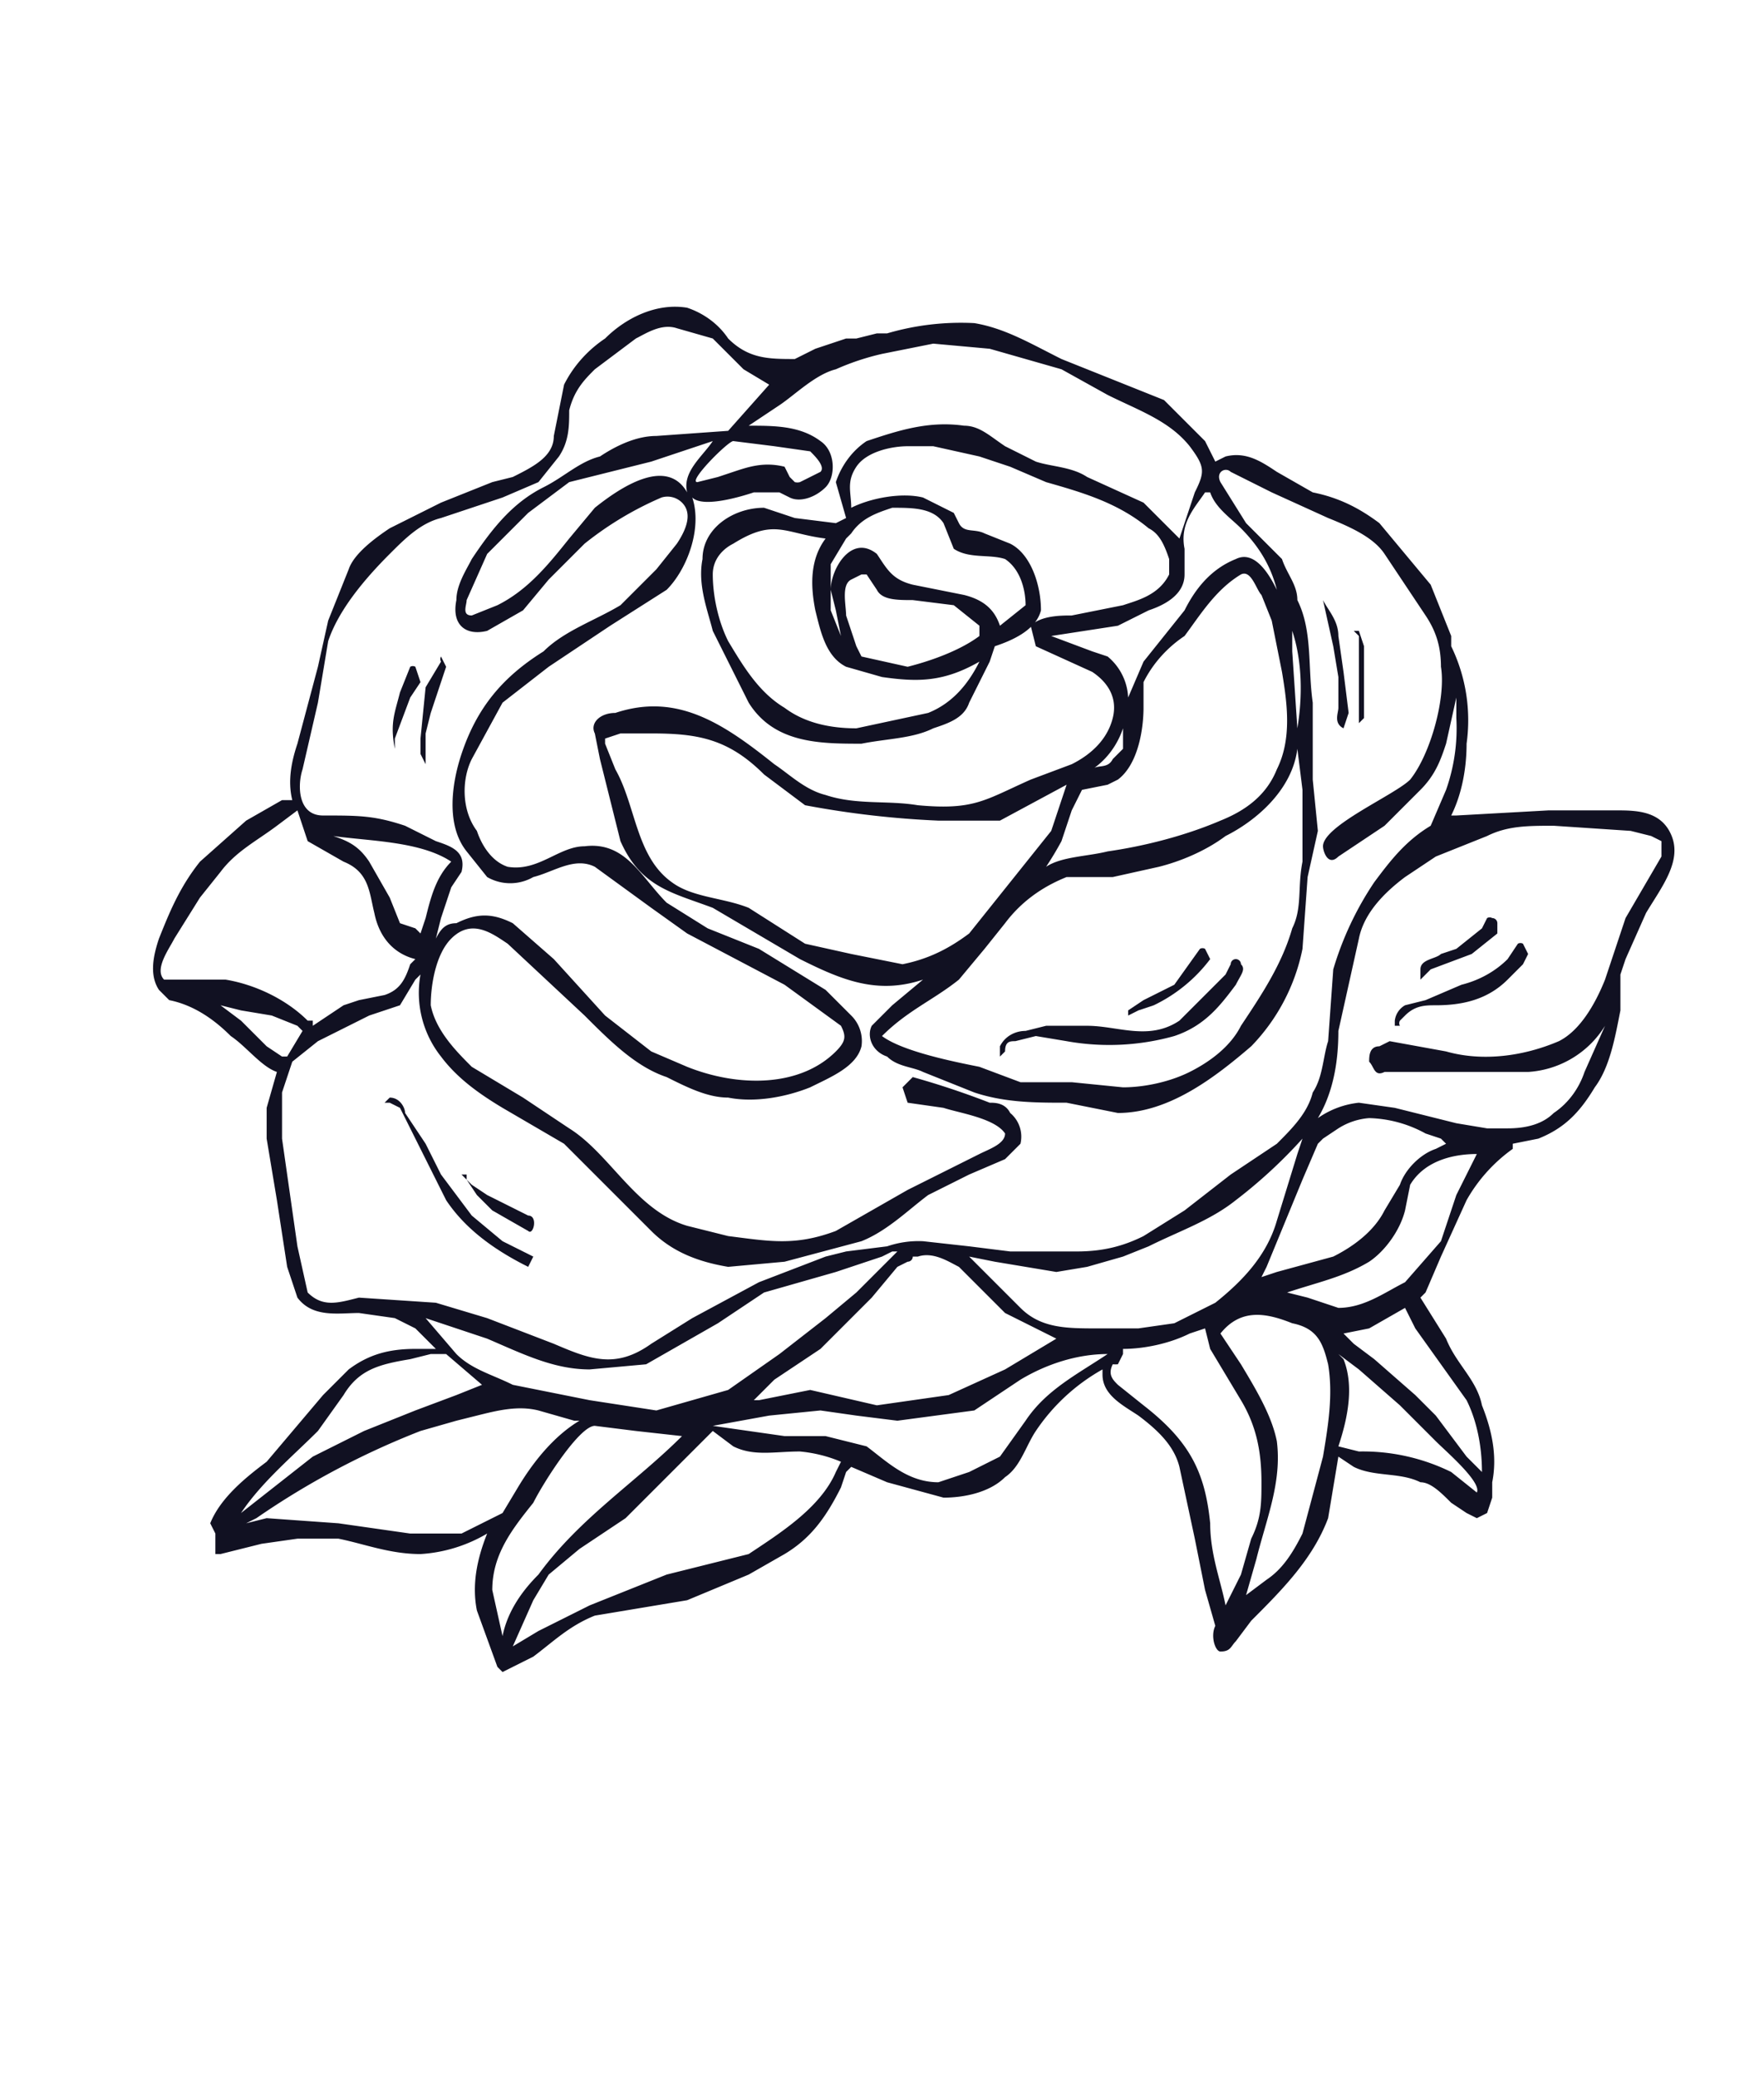 <svg xmlns="http://www.w3.org/2000/svg" width="344" height="405" fill="none"><path fill="#112" d="M326 163c-2-5-7-5-11-5h-13l-18 1h-1c2-4 3-9 3-14a33 33 0 0 0-3-19v-2l-4-10-5-6-5-6c-4-3-8-5-13-6l-7-4c-3-2-6-4-10-3l-2 1-2-4-4-4-4-4-10-4-10-4c-6-3-11-6-17-7a51 51 0 0 0-17 2h-2l-4 1h-2l-6 2-2 1-2 1c-5 0-9 0-13-4-2-3-5-5-8-6-6-1-12 2-16 6-3 2-6 5-8 9l-2 10c0 4-4 6-8 8l-4 1-5 2-5 2-10 5c-3 2-7 5-8 8l-4 10-2 9-4 15c-1 3-2 7-1 11h-2l-7 4-9 8c-4 5-6 10-8 15-1 3-2 7 0 10l1 1 1 1c5 1 9 4 12 7 3 2 6 6 9 7l-2 7v6l2 12 2 13 2 6c3 4 8 3 12 3l7 1 4 2 4 4h-4c-5 0-9 1-13 4l-5 5-11 13c-4 3-9 7-11 12l1 2v4h1l8-2 7-1h8c5 1 10 3 16 3a29 29 0 0 0 13-4c-2 5-3 10-2 15l4 11 1 1 4-2 2-1c4-3 7-6 12-8l18-3 12-5 7-4c5-3 8-7 11-13l1-3 1-1 7 3 11 3c4 0 9-1 12-4 3-2 4-6 6-9a38 38 0 0 1 13-12v1c0 4 4 6 7 8 4 3 7 6 8 10l3 14 2 10 2 7c-1 2 0 5 1 5 2 0 2-1 3-2l3-4c6-6 12-12 15-20l2-12 3 2c4 2 9 1 13 3 2 0 4 2 6 4l3 2 2 1 2-1 1-3v-3c1-5 0-10-2-15-1-5-5-8-7-13l-5-8 1-1 3-7 5-11a31 31 0 0 1 9-10v-1l5-1c5-2 8-5 11-10 3-4 4-10 5-15v-7l1-3 4-9c3-5 7-10 5-15Zm-73-17 1 8v14c-1 5 0 9-2 13-2 7-6 13-10 19-2 4-6 7-10 9s-9 3-13 3l-10-1h-10l-8-3c-5-1-15-3-19-6 5-5 10-7 15-11l5-6 4-5c3-4 7-7 12-9h9l9-2c4-1 9-3 13-6 6-3 13-9 14-17Zm-1-23c2 6 2 13 1 19l-1-15v-4Zm-63 59c-4 3-8 5-13 6l-10-2-9-2-11-7c-5-2-11-2-15-5-7-5-7-15-11-22l-2-5v-1l3-1h6c9 0 15 1 22 8l8 6a182 182 0 0 0 26 3h12l13-7-3 9-8 10-8 10Zm2 2-1 2 1-2Zm58-34c-2 5-6 8-11 10-7 3-15 5-22 6-4 1-9 1-12 3a65 65 0 0 0 3-5l2-6 2-4 5-1 2-1c4-3 5-10 5-14v-5c2-4 5-7 8-9 3-4 6-9 11-12 2-1 3 3 4 4l2 5 2 10c1 6 2 13-1 19Zm-36 0c3-2 5-5 6-8v-1 5l-2 2c-1 2-3 1-4 2Zm28-41c-5 2-8 6-10 10l-8 10-3 7a11 11 0 0 0-4-8l-3-1-8-3 13-2 6-3c3-1 7-3 7-7v-6 1c-1-5 2-8 4-11h1c1 3 4 5 6 7 4 4 6 8 7 12-1-2-4-8-8-6ZM59 150l3-13 2-12c2-6 7-12 12-17 3-3 6-6 10-7l6-2 6-2 7-3 4-5c2-3 2-6 2-9 1-4 3-6 5-8l8-6c2-1 5-3 8-2l7 2 6 6 5 3-8 9-14 1c-4 0-8 2-11 4-4 1-7 4-11 6-6 3-10 8-14 14-1 2-3 5-3 8-1 5 2 7 6 6l7-4 5-6 7-7a65 65 0 0 1 15-9 4 4 0 0 1 4 1c2 2 1 5-1 8l-4 5-7 7c-5 3-11 5-15 9-8 5-13 11-16 20-2 6-3 14 1 19l4 5a9 9 0 0 0 9 0c4-1 8-4 12-2l11 8 7 5 19 10 11 8c1 2 1 3-1 5-7 7-19 7-29 3l-7-3-9-7-10-11-8-7c-4-2-7-2-11 0-2 0-3 1-4 3l1-4 2-6 2-3c1-4-2-5-5-6l-6-3c-6-2-9-2-16-2-5 0-5-6-4-9Zm77-56c-2 0 6-8 7-8l8 1 7 1c1 1 3 3 2 4l-4 2a2 2 0 0 1-1 0l-1-1-1-2c-4-1-7 0-10 1l-3 1-4 1Zm-2 2c-4-7-13-1-18 3l-5 6c-4 5-8 10-14 13l-5 2c-2 0-1-2-1-3l4-9 8-8 8-6 16-4 12-4c-2 3-6 6-5 10Zm-53 85-3-1-2-5-4-7c-2-3-4-4-7-5 7 1 17 1 23 5-3 3-4 7-5 11l-1 3-1-1Zm-47 2 5-8 4-5c3-4 7-6 11-9l4-3 2 6 7 4c5 2 5 6 6 10 1 5 4 8 8 9l-1 1c-1 3-2 5-5 6l-5 1-3 1-6 4v-1h-1c-4-4-10-7-16-8H32c-2-2 1-6 2-8Zm13 16-4-3 4 1 6 1 5 2 1 1-3 5h-1l-3-2-5-5Zm23 54c-4 1-7 2-10-1l-2-9-3-21v-9l2-6 5-4 10-5 6-2 3-5a78 78 0 0 0 1-1 20 20 0 0 0 4 16c3 4 7 7 12 10l12 7 17 17c4 4 9 6 15 7l11-1 15-4c5-2 9-6 13-9l8-4 7-3 3-3a6 6 0 0 0-2-6c-1-2-3-2-4-2a162 162 0 0 0-15-5l-2 2 1 3 7 1c3 1 10 2 12 5 0 2-3 3-5 4l-14 7-14 8c-8 3-13 2-21 1l-8-2c-10-3-15-14-23-19l-9-6-10-6c-3-3-7-7-8-12 0-4 1-10 4-13 4-4 8-1 11 1l15 14c5 5 10 10 16 12 4 2 8 4 12 4 5 1 11 0 16-2 4-2 9-4 10-8a7 7 0 0 0-2-6l-5-5-13-8-10-4-8-5c-5-5-8-12-16-11-5 0-9 5-15 4-3-1-5-4-6-7-3-4-3-10-1-14l6-11 9-7 12-8 11-7c4-4 7-12 5-18 2 2 9 0 12-1h5l2 1c2 1 5 0 7-2s2-7-1-9c-4-3-9-3-14-3l6-4c3-2 7-6 11-7a49 49 0 0 1 9-3l10-2 11 1 14 4 9 5c6 3 12 5 16 10 3 4 3 5 1 9l-3 9-7-7-11-5c-3-2-7-2-10-3l-6-3c-3-2-5-4-8-4-7-1-13 1-19 3-3 2-5 5-6 8l2 7-2 1-8-1-6-2c-6 0-12 4-12 10-1 5 1 10 2 14l7 14c5 8 14 8 22 8 5-1 10-1 14-3 3-1 6-2 7-5l4-8 1-3c3-1 8-3 9-7 0-5-2-11-6-13l-5-2c-2-1-4 0-5-2l-1-2-6-3c-4-1-10 0-14 2 0-3-1-5 1-8s7-4 10-4h5l9 2 6 2 7 3c7 2 14 4 20 9 2 1 3 3 4 6v3c-2 4-6 5-9 6l-10 2c-2 0-6 0-8 2l1 4 11 5c3 2 5 5 4 9s-4 7-8 9l-8 3c-9 4-11 6-22 5-6-1-12 0-18-2-4-1-7-4-10-6-10-8-19-14-31-10-3 0-5 2-4 4l1 5 4 16c4 9 10 10 18 13l17 10c8 4 15 7 24 4l-6 5-4 4c-1 2 0 5 3 6 2 2 5 2 7 3l10 4c6 2 12 2 18 2l10 2c10 0 19-7 26-13a38 38 0 0 0 10-19l1-14 2-9-1-10v-15c-1-7 0-14-3-20 0-3-2-5-3-8l-7-7-5-8c-1-2 1-3 2-2l8 4 11 5c5 2 9 4 11 7l8 12c2 3 3 6 3 10 1 6-2 17-6 22-3 3-17 9-17 13 0 1 1 4 3 2l9-6 7-7c3-3 4-6 5-9l2-9v4a36 36 0 0 1-2 14l-3 7c-5 3-8 7-11 11a62 62 0 0 0-8 17l-1 14c-1 3-1 7-3 10-1 4-4 7-7 10l-9 6-9 7-8 5c-4 2-8 3-13 3h-13l-8-1-9-1a19 19 0 0 0-7 1l-8 1-4 1-13 5-13 7-8 5c-7 5-12 3-19 0l-13-5-10-3-15-1Zm89-134c1 4 2 9 6 11l7 2c7 1 12 1 19-3-2 4-5 8-10 10l-14 3c-5 0-10-1-14-4-5-3-8-8-11-13-2-4-3-9-3-13 0-3 2-5 4-6 8-5 10-2 18-1-3 4-3 9-2 14Zm18 11-9-2-1-2-2-6c0-2-1-6 1-7l2-1h1l2 3c1 2 4 2 7 2l8 1 5 4v2c-4 3-10 5-14 6Zm11-14-10-2c-4-1-5-3-7-6-5-4-9 3-9 7l1 4 1 5-2-5v-9l3-5 1-1c2-3 5-4 8-5 4 0 8 0 10 3l2 5c3 2 7 1 10 2 3 2 4 6 4 9l-5 4c-1-3-3-5-7-6Zm70 142Zm-81-12a1 1 0 0 0 1-1h1c3-1 6 1 8 2l9 9 10 5-10 6-11 5-14 2-13-3-10 2h-1l4-4 9-6 10-10 5-6 2-1Zm37 13c-6 0-11 0-15-4l-10-10 5 1 12 2 6-1 7-2 5-2c6-3 12-5 17-9a96 96 0 0 0 13-12l-1 3-4 13c-2 7-7 12-12 16l-8 4-7 1h-8Zm32-10 1-2 7-17 3-7 1-1 3-2a13 13 0 0 1 6-2 24 24 0 0 1 11 3l3 1 1 1-2 1c-3 1-6 4-7 7l-3 5c-2 4-6 7-10 9l-11 3-3 1Zm-163 8 12 4c7 3 13 6 20 6l11-1 14-8 9-6 14-4 3-1 6-2 2-1h1l-8 8-6 5-9 7-10 7-14 4-13-2-15-3c-4-2-8-3-11-6l-6-7Zm-21 22 5-7c3-5 7-6 13-7l4-1h3l7 6-5 2-8 3-10 4-10 5-14 11c4-6 10-11 15-16Zm34 17-6 3H80l-14-2-14-1-4 1 2-1a156 156 0 0 1 32-17l7-2 4-1c4-1 8-2 12-1l7 2h1c-5 3-9 8-12 13l-3 5-2 1Zm2 23-2-9c0-7 4-12 8-17 2-4 9-15 12-15l8 1 9 1c-9 9-20 16-28 27-3 3-6 7-7 12Zm65-32c-3 7-11 12-17 16l-16 4-15 6-10 5-5 3 4-9 3-5 6-5 9-6 11-11 4-4 2-2 4 3c4 2 8 1 13 1a27 27 0 0 1 8 2l-1 2Zm37-10-5 7-6 3-6 2c-6 0-10-4-14-7l-8-2h-8l-7-1-7-1 11-2 10-1 7 1 8 1 15-2 9-6c5-3 11-5 17-5-6 4-12 7-16 13Zm39 36c-1-5-3-10-3-16-1-10-4-16-13-23l-5-4c-1-1-2-2-1-4a8 8 0 0 0 1 0l1-2v-1c4 0 9-1 13-3l3-1 1 4 6 10c3 5 4 10 4 16 0 4 0 7-2 11l-2 7-3 6Zm19-29-4 15c-2 4-4 7-7 9l-4 3 2-7c2-8 5-15 4-23-1-5-4-10-7-15l-4-6c4-5 9-4 14-2 5 1 6 4 7 8 1 6 0 12-1 18Zm30 7-5-4a39 39 0 0 0-18-4l-4-1c2-6 3-12 1-17l-1-1 4 3 8 7 7 7c2 2 9 8 8 10Zm-2-18c2 4 3 9 3 14l-3-3-6-8-4-4-8-7-4-3-2-2 5-1 7-4 2 4 10 14Zm-2-40-3 9-7 8c-4 2-8 5-13 5l-6-2-4-1c6-2 11-3 16-6 3-2 6-6 7-10l1-5c3-5 9-6 13-6l-4 8Zm40-66-7 12-4 12c-2 5-5 10-9 12-7 3-15 4-22 2l-11-2-2 1c-2 0-2 2-2 3 1 1 1 3 3 2h28a19 19 0 0 0 15-9l-4 9c-1 3-3 6-6 8-2 2-5 3-9 3h-4l-6-1-12-3-7-1a17 17 0 0 0-8 3c3-5 4-11 4-17l4-18c1-5 5-9 9-12l6-4 10-4c4-2 8-2 13-2l15 1 4 1 2 1v3Z"/><path fill="#112" d="M241 187a1 1 0 0 0-1 1l-1 2-9 9c-6 4-12 1-18 1h-8l-4 1c-2 0-4 1-5 3v2l1-1c0-2 1-2 2-2l4-1 6 1a47 47 0 0 0 21-1c6-2 9-6 12-10 1-2 2-3 1-4a1 1 0 0 0-1-1Z"/><path fill="#112" d="M220 198v1-1l2-1 3-1a30 30 0 0 0 11-9l-1-2a1 1 0 0 0-1 0l-5 7-6 3-3 2v1ZM82 224l2 4 3 6c4 6 10 10 16 13l1-2-6-3-6-5-6-8-3-6-4-6c0-1-1-3-3-3l-1 1h1l2 1 4 8Z"/><path fill="#112" d="m93 233 3 3 7 4c1 1 2-3 0-3l-8-4-3-2-1-1v-1h-1l1 1 2 3Zm204-49a1 1 0 0 0-1 0l-2 3c-2 2-5 4-9 5l-7 3-4 1a4 4 0 0 0-2 3v1h1a1 1 0 0 1 0-1l1-1c2-2 4-2 6-2 5 0 10-1 14-5l3-3 1-2-1-2Zm-20 8v-1l2-2 8-3 5-4v-2a1 1 0 0 0-1-1 1 1 0 0 0-1 0l-1 2-5 4-3 1c-1 1-4 1-4 3v3ZM82 147l1 2c0 1 0 1 0 0v-6l1-4 3-9-1-2a1 1 0 0 0 0 1l-3 5-1 10v3Zm-5-1v-2l3-8 2-3-1-3a1 1 0 0 0-1 0l-2 5c-1 4-2 6-1 11Zm183-20 1 6v6c0 1-1 3 1 4l1-3-1-8-1-7c0-3-2-5-3-7v-1 1l2 9Zm5 3v12l1-1v-14l-1-3h-1l1 1v5Z"/></svg>